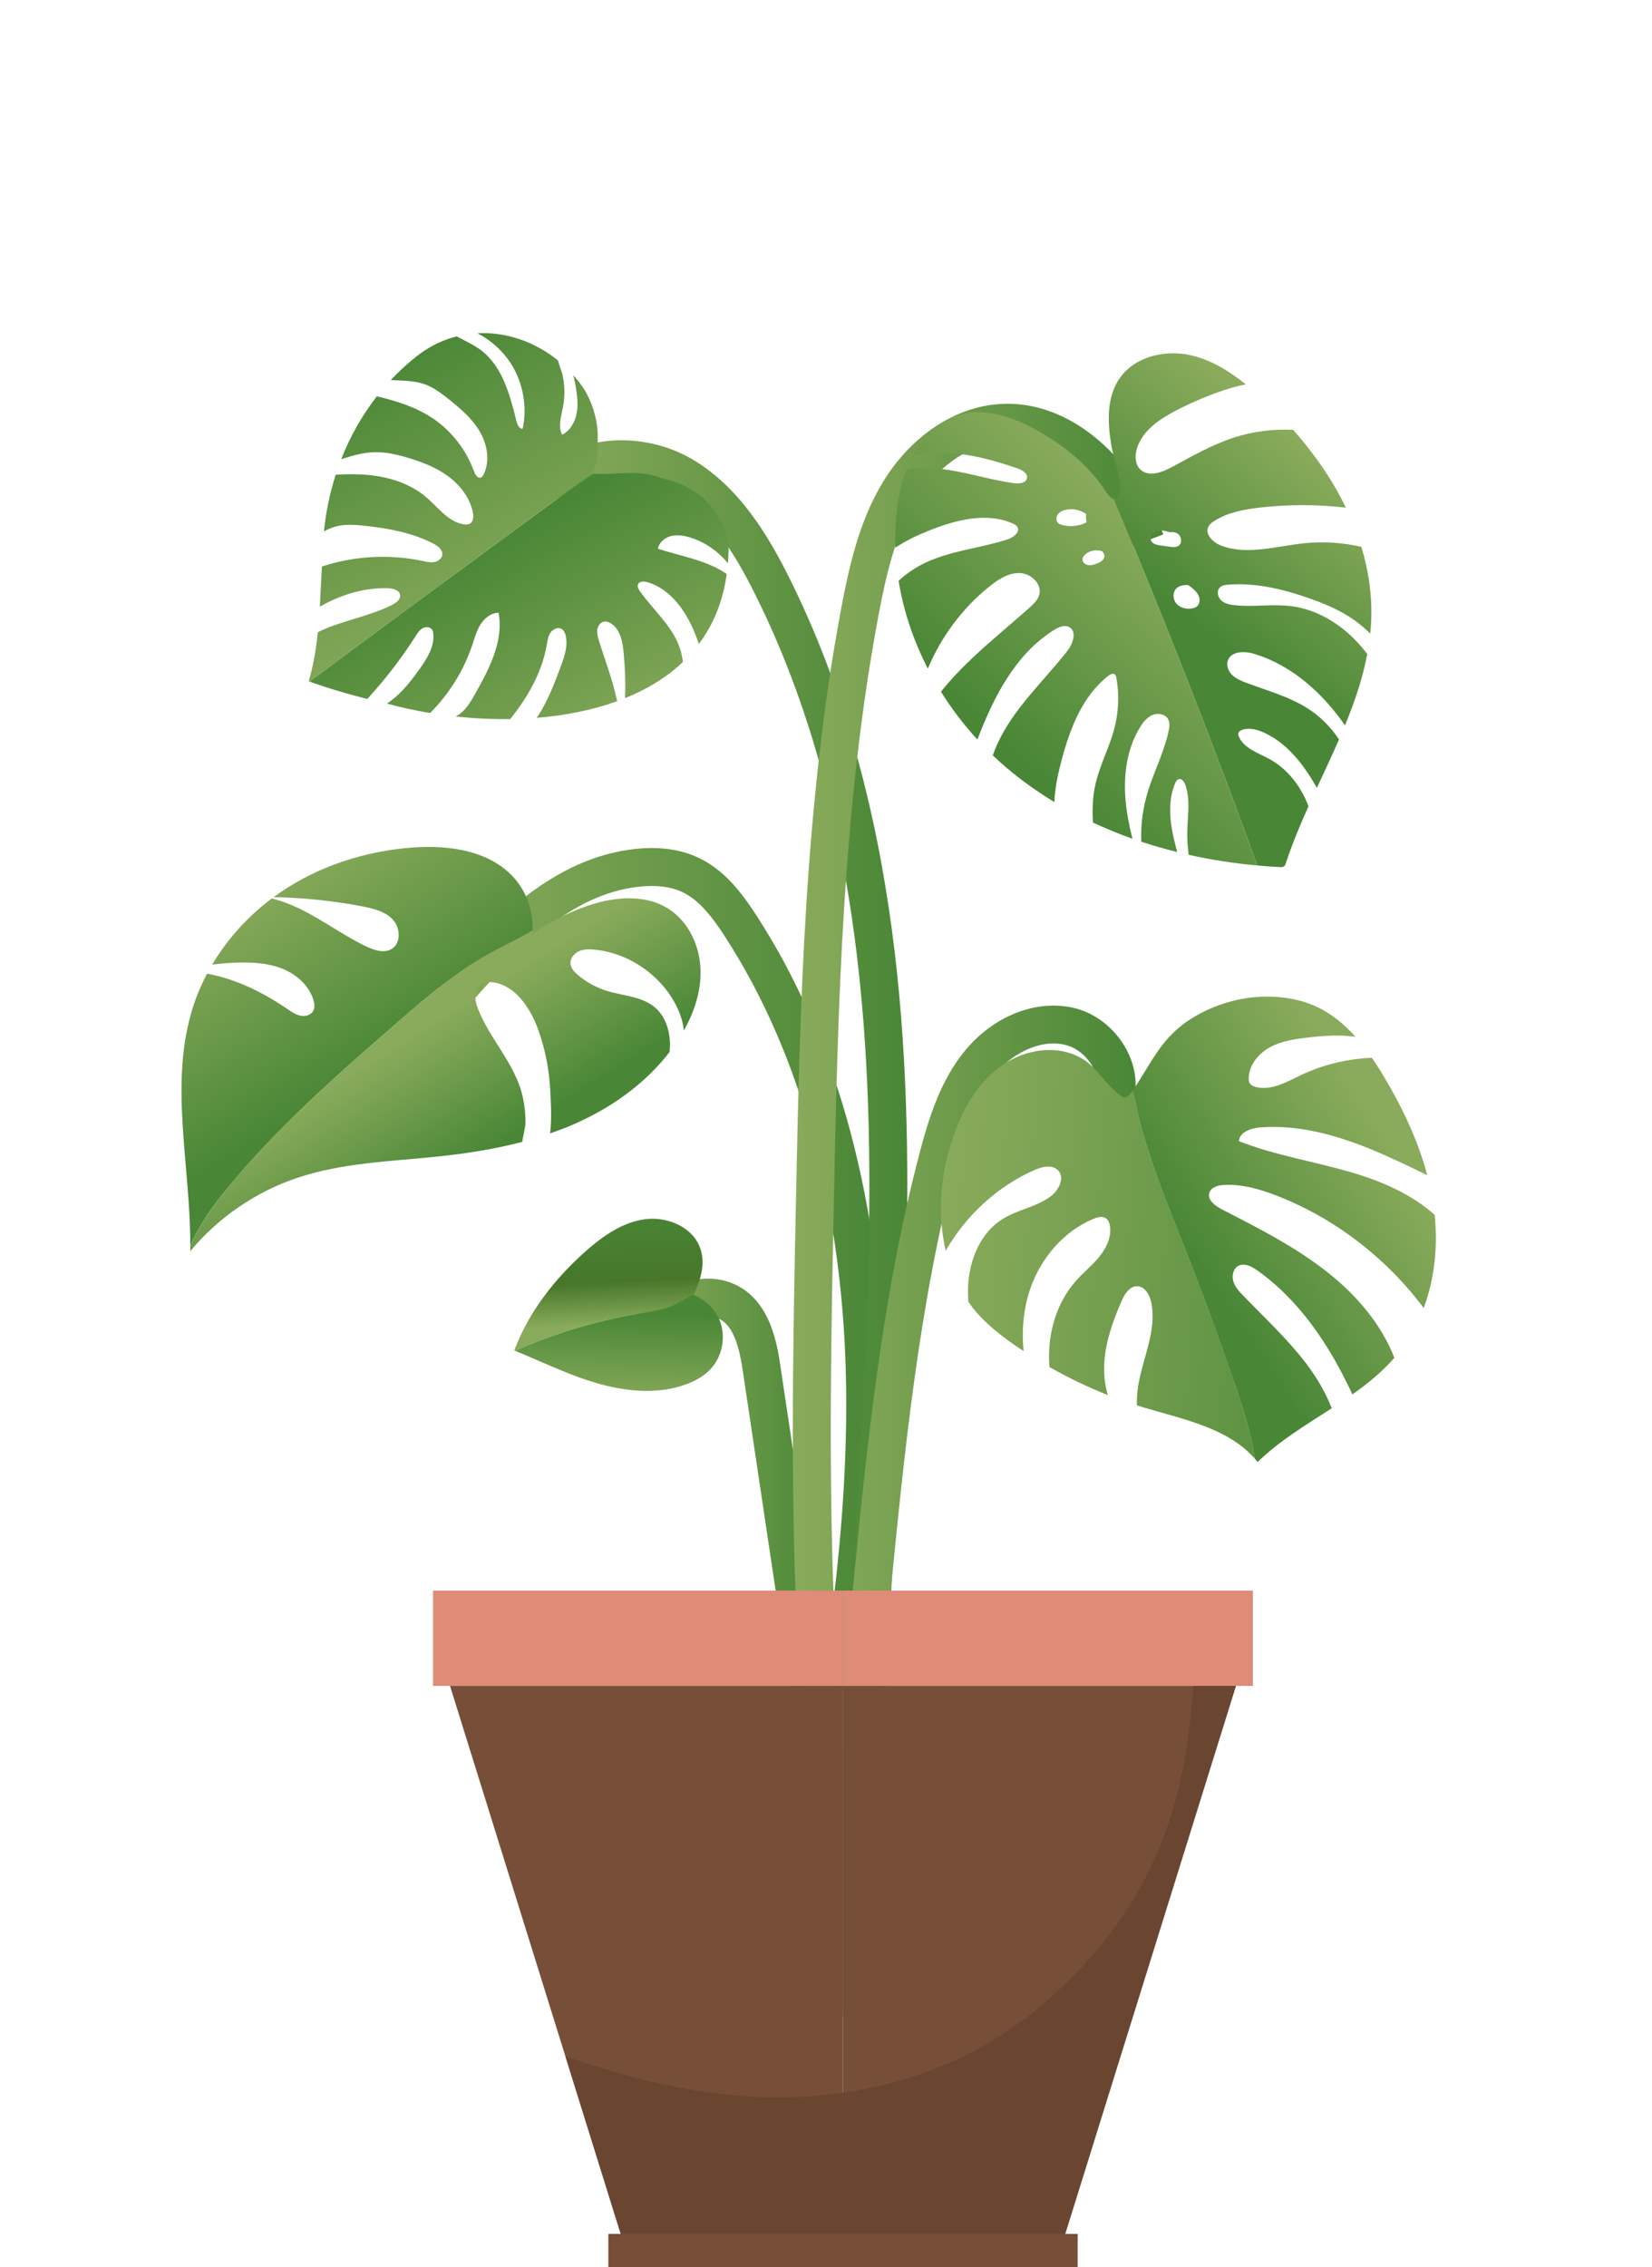 <?xml version="1.0" encoding="UTF-8"?>
<svg id="Layer_3" data-name="Layer 3" xmlns="http://www.w3.org/2000/svg" xmlns:xlink="http://www.w3.org/1999/xlink" viewBox="0 0 776.9 1065.65">
  <defs>
    <style>
      .cls-1 {
        fill: url(#linear-gradient-12);
      }

      .cls-1, .cls-2, .cls-3, .cls-4, .cls-5, .cls-6, .cls-7, .cls-8, .cls-9, .cls-10, .cls-11, .cls-12, .cls-13, .cls-14, .cls-15, .cls-16, .cls-17, .cls-18, .cls-19 {
        stroke-width: 0px;
      }

      .cls-2 {
        fill: url(#linear-gradient);
      }

      .cls-3 {
        fill: #774f38;
      }

      .cls-4 {
        fill: url(#linear-gradient-6);
      }

      .cls-5 {
        fill: url(#linear-gradient-15);
      }

      .cls-6 {
        fill: url(#linear-gradient-11);
      }

      .cls-7 {
        fill: url(#linear-gradient-5);
      }

      .cls-8 {
        fill: url(#linear-gradient-13);
      }

      .cls-9 {
        fill: url(#linear-gradient-16);
      }

      .cls-10 {
        fill: url(#linear-gradient-14);
      }

      .cls-11 {
        fill: url(#linear-gradient-2);
      }

      .cls-12 {
        fill: url(#linear-gradient-7);
      }

      .cls-13 {
        fill: url(#linear-gradient-3);
      }

      .cls-14 {
        fill: url(#linear-gradient-9);
      }

      .cls-15 {
        fill: url(#linear-gradient-8);
      }

      .cls-16 {
        fill: #de8c78;
      }

      .cls-17 {
        fill: #6a4631;
      }

      .cls-18 {
        fill: url(#linear-gradient-10);
      }

      .cls-19 {
        fill: url(#linear-gradient-4);
      }
    </style>
    <linearGradient id="linear-gradient" x1="297.8" y1="697.27" x2="389.24" y2="697.27" gradientUnits="userSpaceOnUse">
      <stop offset="0" stop-color="#89ab5b"/>
      <stop offset="1" stop-color="#498736"/>
    </linearGradient>
    <linearGradient id="linear-gradient-2" x1="10.29" y1="-2306.62" x2="-41.96" y2="-2329.01" gradientTransform="translate(-1791.61 1623.41) rotate(64.03)" gradientUnits="userSpaceOnUse">
      <stop offset="0" stop-color="#89ab5b"/>
      <stop offset=".35" stop-color="#47772a"/>
      <stop offset="1" stop-color="#498736"/>
    </linearGradient>
    <linearGradient id="linear-gradient-3" x1="-29.16" y1="-2348.39" x2="51.95" y2="-2348.39" gradientTransform="translate(-1791.61 1623.41) rotate(64.03)" xlink:href="#linear-gradient"/>
    <linearGradient id="linear-gradient-4" x1="46.02" y1="-2293.28" x2="7.98" y2="-2313.23" gradientTransform="translate(-1791.61 1623.41) rotate(64.03)" xlink:href="#linear-gradient"/>
    <linearGradient id="linear-gradient-5" x1="204.94" y1="641.86" x2="415.79" y2="641.86" xlink:href="#linear-gradient"/>
    <linearGradient id="linear-gradient-6" x1="116.16" y1="620.29" x2="182.32" y2="696.96" gradientTransform="translate(88.47 -211.38) rotate(8.22)" xlink:href="#linear-gradient"/>
    <linearGradient id="linear-gradient-7" x1="201.79" y1="677.63" x2="243.84" y2="727.1" gradientTransform="translate(88.47 -211.38) rotate(8.22)" xlink:href="#linear-gradient"/>
    <linearGradient id="linear-gradient-8" x1="251.62" y1="563.6" x2="426.67" y2="563.6" xlink:href="#linear-gradient"/>
    <linearGradient id="linear-gradient-9" x1="239.42" y1="386.23" x2="166.39" y2="268.83" gradientTransform="translate(20.95 -106.82) rotate(3.97)" xlink:href="#linear-gradient"/>
    <linearGradient id="linear-gradient-10" x1="295.35" y1="450.67" x2="231.49" y2="346.66" gradientTransform="translate(20.95 -106.82) rotate(3.97)" xlink:href="#linear-gradient"/>
    <linearGradient id="linear-gradient-11" x1="379.05" y1="695.79" x2="534.06" y2="695.79" xlink:href="#linear-gradient"/>
    <linearGradient id="linear-gradient-12" x1="445.71" y1="688.76" x2="679.46" y2="688.76" gradientTransform="translate(48.5 -138.36) rotate(4.31)" xlink:href="#linear-gradient"/>
    <linearGradient id="linear-gradient-13" x1="651.81" y1="624.28" x2="567.48" y2="689.42" gradientTransform="translate(48.5 -138.36) rotate(4.31)" xlink:href="#linear-gradient"/>
    <linearGradient id="linear-gradient-14" x1="372.85" y1="583.54" x2="547.05" y2="583.54" xlink:href="#linear-gradient"/>
    <linearGradient id="linear-gradient-15" x1="560.44" y1="171.55" x2="472.02" y2="250.61" gradientTransform="translate(-16.52 132.33) rotate(-4.12)" xlink:href="#linear-gradient"/>
    <linearGradient id="linear-gradient-16" x1="633.36" y1="133.19" x2="567.87" y2="202.43" gradientTransform="translate(-16.52 132.33) rotate(-4.12)" xlink:href="#linear-gradient"/>
  </defs>
  <g>
    <g>
      <path class="cls-2" d="m371.62,793.52l-22.25-148.82c-1.54-10.31-4.05-21.3-10.98-24.66-5.95-2.89-13.75.04-22.78,3.42-4.39,1.65-8.93,3.36-13.64,4.48l-4.17-17.32c3.64-.88,7.48-2.32,11.55-3.84,11.24-4.22,23.98-9,36.82-2.77,16.32,7.92,19.36,28.28,20.83,38.06l22.25,148.82-17.63,2.64Z"/>
      <g>
        <path class="cls-11" d="m325.91,608.53c.13-.06.26-.12.39-.18,3.3-6.94,5.47-14.36,3.07-21.43-3.43-10.11-15.54-15.26-26.12-13.82-10.58,1.43-19.77,7.93-27.77,15-14.52,12.84-26.88,28.62-33.65,46.71.11.05.22.09.33.14,18.42-8.11,37.84-13.98,57.68-17.37,5.17-.88,10.41-1.61,15.32-3.44,3.24-1.2,7.09-3.86,10.73-5.6Z"/>
        <path class="cls-13" d="m326.17,608.62c.05-.09.09-.19.13-.28-.13.06-.26.12-.39.18.09.03.18.06.26.1Z"/>
        <path class="cls-19" d="m334.11,643.58c5.63-5.97,7.39-15.29,4.34-22.9-2.2-5.48-6.81-9.86-12.28-12.05-.08-.04-.17-.06-.26-.1-3.64,1.74-7.49,4.39-10.73,5.6-4.92,1.83-10.16,2.56-15.32,3.44-19.84,3.39-39.26,9.26-57.68,17.37,10.09,4.09,19.98,8.8,30.23,12.52,15.92,5.77,33.7,9.05,49.68,3.44,4.47-1.57,8.78-3.87,12.03-7.32Z"/>
      </g>
    </g>
    <g>
      <path class="cls-7" d="m388.62,885.11l-17.53-3.2c13.53-74.08,27.52-150.69,26.86-226.98-.73-84.21-20.52-158.56-57.24-215.03-5.47-8.41-11.66-16.74-19.82-20.59-5.41-2.55-12.22-3.41-20.24-2.54-32.31,3.5-57.35,29.49-82.26,58.11l-13.45-11.7c26.24-30.15,55.09-59.94,93.78-64.13,11.33-1.23,21.35.16,29.77,4.14,12.18,5.75,20.25,16.37,27.16,26.99,38.57,59.32,59.36,136.99,60.12,224.59.67,77.98-13.47,155.43-27.15,230.34Z"/>
      <g>
        <path class="cls-4" d="m187.35,480.23c13.35-11.58,26.84-23.22,42.31-31.77,6.75-3.73,14.08-7.1,20.79-11.08.35-8.85-2.65-17.83-8.49-24.5-11.33-12.95-30.43-15.75-47.59-14.53-22.56,1.6-44.85,8.79-63.41,21.71-.76.53-1.5,1.08-2.25,1.63,14.05.28,28.07,1.71,41.87,4.39,5.14.99,10.59,2.34,14.15,6.18,3.56,3.84,3.99,10.98-.47,13.74-3.54,2.2-8.15.73-11.92-1.07-12.91-6.13-24.25-15.43-37.63-20.46-2.26-.85-4.56-1.56-6.88-2.15-11.25,8.43-20.9,19.04-28.05,31.1,3.81-.46,7.64-.81,11.47-.94,7.2-.24,14.57.13,21.27,2.75,6.71,2.62,12.71,7.81,14.85,14.68.55,1.76.8,3.77-.12,5.36-1.14,1.96-3.78,2.62-6,2.15-2.22-.47-4.14-1.81-6.02-3.09-11.49-7.81-24.21-14.19-37.86-16.65-2.63,4.98-4.84,10.18-6.57,15.56-11.52,35.86-1.15,74.58-1.32,112.28,4.02-9.55,10.34-18.27,16.96-26.36,23.89-29.2,52.41-54.21,80.91-78.94Z"/>
        <path class="cls-12" d="m329.46,456.45c-.18-11.47-5.48-23.2-15.18-29.32-11.74-7.4-27.14-5.42-40.14-.59-8.41,3.12-16.39,7.36-23.75,12.5.05-.55.04-1.1.06-1.66-6.71,3.98-14.04,7.35-20.79,11.08-15.46,8.55-28.96,20.19-42.31,31.77-28.5,24.73-57.01,49.74-80.91,78.94-6.62,8.09-12.94,16.82-16.96,26.36,0,.86.02,1.72,0,2.58,13.15-15.83,30.77-27.91,50.28-34.46,21.11-7.09,43.73-7.7,65.88-10.01,13.43-1.4,26.87-3.47,39.92-6.88.56-3.25,1.53-6.87,1.54-9.15.02-5.35-.67-10.68-2.29-15.78-4.38-13.71-15.07-24.61-20.19-38.06-1.47-3.86-2.02-9.13,1.5-11.29,1.32-.81,2.95-.95,4.49-.86,11.2.67,18.69,11.83,22.5,22.39,3.28,9.09,5.15,18.68,5.64,28.33.25,4.97.84,13.38-.06,20.41,3.43-1.19,6.84-2.45,10.19-3.88,17.81-7.61,34.27-19.09,46.01-34.4.12-1.33.21-2.65.18-3.99-.12-6.3-2.26-12.83-7.04-16.92-6.17-5.28-15.07-5.44-22.82-7.86-4.98-1.56-9.64-4.14-13.6-7.55-1.51-1.3-3.01-2.87-3.29-4.85-.37-2.56,1.51-5.05,3.86-6.13,2.35-1.08,5.05-1.05,7.63-.78,16.18,1.66,31.19,12.09,38.4,26.67,1.76,3.57,3.03,7.42,3.37,11.37,4.83-8.59,8.03-18.17,7.88-27.98Z"/>
      </g>
    </g>
    <g>
      <path class="cls-15" d="m403.02,920.26c-7-75.68-2.92-152.62,1.01-227.02,1.74-32.81,3.53-66.73,4.35-100.02,2.25-92.07-1.79-210.98-53.42-314.19-8.93-17.86-20.54-37.54-38.9-48.06-15.38-8.82-39.01-9.3-50.37,5.31l-14.06-10.94c17.46-22.44,50.98-22.62,73.3-9.82,22.6,12.96,36.44,36.49,45.98,55.55,53.39,106.73,57.59,228.47,55.29,322.6-.82,33.54-2.62,67.59-4.37,100.53-3.91,73.77-7.94,150.05-1.06,224.44l-17.75,1.64Z"/>
      <g>
        <path class="cls-14" d="m260,236.06c4.79-3.52,9.59-7.04,14.49-10.42,1.46-1.01,2.97-1.96,4.45-2.95-.28-.02-.57-.01-.86-.03,4.13-5.35,2.78-12.96,3.03-18.99-.41-7.1-2.48-14.07-6.07-20.18-1.65-2.56-3.48-4.95-5.46-7.19.48,1.84.8,3.34.91,3.97.75,4.39,1.5,8.88.83,13.28-.66,4.41-2.99,8.81-6.97,10.81-2.03-3.94-.44-8.66.4-13.01.98-5.03.88-10.27-.24-15.27-.39-1.73-1.54-4.25-2.09-6.64-10.84-8.8-24.4-13.49-37.88-12.8,6.48,3.37,12.09,8.43,15.96,14.63,5.56,8.92,7.5,20.03,5.28,30.31-1.69-.06-2.52-2.05-2.93-3.7-3.04-12.27-6.54-25.59-16.61-33.23-3.51-2.66-7.62-4.47-11.52-6.53-6,1.54-11.84,4.22-17.27,8.2-4.96,3.73-9.49,7.88-13.66,12.33.13,0,.26.02.39.02,5.25.29,10.63.19,15.58,1.96,4.2,1.51,7.82,4.27,11.31,7.05,5.5,4.39,10.99,9.07,14.55,15.14,3.57,6.07,4.92,13.87,1.83,20.19-.29.59-.65,1.2-1.26,1.44-1.49.61-2.7-1.31-3.25-2.82-3.63-10.04-10.44-18.93-19.29-24.91-7.91-5.33-17.08-8.23-26.43-10.43-7.02,9-12.62,19-16.76,29.57,5.02-1.63,10.12-3.13,15.38-3.3,5.44-.18,10.82,1.08,16.03,2.63,6.69,2,13.32,4.56,18.93,8.71,5.61,4.16,10.17,10.06,11.57,16.91.39,1.92.32,4.35-1.39,5.33-.86.5-1.92.47-2.89.32-7.28-1.13-12.03-7.94-17.63-12.73-7.46-6.38-17.27-9.49-27.03-10.45-5.17-.51-10.36-.45-15.55-.14-2.8,8.67-4.65,17.62-5.54,26.63,1.89-1.01,3.85-1.86,5.93-2.38,4.31-1.08,8.83-.73,13.25-.25,11.12,1.2,22.37,3.24,32.29,8.39,2.1,1.09,4.42,2.84,4.18,5.2-.18,1.81-1.94,3.14-3.74,3.46-1.79.33-3.63-.11-5.41-.49-15.68-3.34-32.23-2.41-47.46,2.59-.18,3.22-.34,6.45-.49,9.67-.14,3.07-.3,6.13-.48,9.19,9.81-5.56,20.91-9.06,32.14-8.65,2.35.08,5.31.89,5.61,3.22.26,2.04-1.77,3.57-3.59,4.51-11.02,5.67-24.28,7.49-35.1,12.95-.8,7.8-2.06,15.51-4.29,23.03.13.05.27.09.4.14,31.97-23.82,64.1-47.42,96.25-71,6.05-4.44,12.1-8.88,18.15-13.31Z"/>
        <path class="cls-18" d="m315.52,252c2.9-.76,5.99-.26,8.86.6,7.04,2.11,13.33,6.49,17.95,12.2.27-3.42.37-6.96.26-10.66-1.02-4.26-2.87-8.41-5.72-12.37-2.95-4.9-6.8-8.57-11.25-11.32-4.45-2.74-9.49-4.56-14.8-5.75-5.02-2.11-10.4-2.42-15.93-2.31-5.25.11-10.63.59-15.96.3-1.48.99-2.99,1.93-4.45,2.95-4.89,3.38-9.69,6.9-14.49,10.42-6.05,4.44-12.1,8.88-18.15,13.31-32.15,23.58-64.28,47.18-96.25,71,5.72,2.05,11.51,3.91,17.35,5.57,3.25.93,6.53,1.78,9.81,2.59,8.4-9.17,16.03-19.05,22.71-29.53.9-1.41,1.84-2.88,3.3-3.7,1.45-.82,3.58-.71,4.48.7.35.55.47,1.21.54,1.85.61,6.05-2.92,11.67-6.45,16.62-3.89,5.44-8.03,10.81-13.36,14.84-.64.49-1.31.95-1.98,1.4,6.41,1.77,13.22,3.27,20.3,4.44,8.92-8.95,15.79-19.95,19.8-31.94,1.11-3.32,2.03-6.77,3.91-9.73,1.88-2.96,4.97-5.42,8.47-5.48,2.5,13.38-4.44,26.51-11.14,38.35-1.86,3.27-3.78,6.64-6.74,8.96-.72.56-1.48,1.03-2.27,1.47,8.4.9,17.01,1.34,25.62,1.22.85-1.06,1.69-2.12,2.5-3.21,7.06-9.4,12.7-20.12,14.71-31.71.35-2.03.63-4.18,1.84-5.86,1.21-1.68,3.72-2.63,5.39-1.42.89.65,1.34,1.74,1.61,2.81,1.24,4.98-.58,10.14-2.37,14.95-3.06,8.2-6.33,16.68-11.19,23.85,13.19-1.06,26.08-3.57,37.8-7.81-2.01-9.68-5.61-18.94-8.54-28.39-.53-1.71-1.05-3.51-.79-5.28.26-1.78,1.52-3.54,3.3-3.78,1.08-.15,2.16.27,3.08.85,4.6,2.89,5.62,9.04,6.07,14.45.58,6.85.94,13.85.58,20.73,10.31-4.16,19.6-9.75,27.23-17.03-.29-2.27-.75-4.51-1.5-6.69-3.52-10.26-12.37-17.62-18.66-26.46-.71-1-1.42-2.28-.92-3.4.67-1.47,2.77-1.41,4.32-.96,11.71,3.39,19.11,14.95,23.32,26.39.33.89.62,1.79.93,2.69,6.7-8.94,11.31-19.82,13.11-32.91-9.47-6.53-21.37-8.31-32.35-11.86.51-2.95,3.17-5.21,6.07-5.96Z"/>
      </g>
    </g>
    <g>
      <path class="cls-6" d="m396.53,918.88l-17.47-3.51c10.85-54.07,16.34-110.23,21.64-164.53,6.75-69.11,13.73-140.57,31.83-209.09,4.11-15.56,9.46-33.36,21.03-47.57,13.57-16.68,33.89-24.66,51.75-20.33,10.97,2.67,20.81,11.08,25.66,21.96,4.27,9.57,4.11,19.87-.41,28.28l-15.69-8.45c2.58-4.8,1-9.93-.18-12.57-2.61-5.86-7.95-10.53-13.59-11.9-12.76-3.09-26.13,4.93-33.72,14.26-9.33,11.47-13.82,26.48-17.63,40.87-17.73,67.13-24.64,137.86-31.32,206.27-5.35,54.75-10.87,111.36-21.91,166.31Z"/>
      <g>
        <path class="cls-1" d="m556.57,585.06c-7.67-19.51-15.77-38.96-20.84-59.31-1.1-4.42-2.04-8.9-2.82-13.4-3.46,4.99-4.67,4.27-9.83-.69-5.27-5.07-8.43-11-15.15-14.59-12.53-6.7-28.06-3.26-38.84,5.26-10.09,7.98-16.53,19.77-20.78,31.91-5.97,17.03-7.67,36.26-3.56,53.65,9.5-16.52,24.15-30.11,41.58-37.86,3.67-1.63,8.51-2.81,11.27.11,3.26,3.46.38,9.28-3.42,12.14-6.7,5.05-15.58,6.27-22.7,10.71-10.41,6.5-15.63,19.21-16.21,31.47-.12,2.51-.03,5.01.15,7.5,1.25,1.78,2.57,3.51,4.03,5.16,5.01,5.68,11.01,10.41,17.21,14.77,1.55,1.09,3.13,2.12,4.7,3.17-.96-10.04-.04-20.24,3.31-29.73,5.01-14.21,15.66-26.65,29.58-32.43,1.88-.78,4.16-1.4,5.83-.25,1.19.82,1.7,2.31,1.91,3.73.74,5.16-1.72,10.3-5,14.34-3.29,4.04-7.41,7.33-10.89,11.21-9.36,10.47-13.46,25.03-12.67,39.06.03.54.11,1.07.16,1.6,8.81,5.02,17.97,9.43,27.4,13.15-1.53-5.14-2.03-10.65-1.62-16.01.74-9.71,4.11-19.02,7.98-27.97,1.46-3.39,3.83-7.29,7.52-7.17,3.56.11,5.74,3.99,6.5,7.48,2.88,13.25-4.14,26.44-6.19,39.85-.44,2.86-.57,5.75-.54,8.63,1.05.33,2.09.7,3.14,1.01,18.65,5.59,39.58,9.57,52.3,24.04-1.74-11.95-5.57-23.75-9.5-35.23-7.52-21.95-15.54-43.73-24.03-65.33Z"/>
        <path class="cls-8" d="m674.72,571.08c-10.79-9.74-24.89-15.81-39-19.96-17.63-5.2-35.99-8-53.1-14.73.39-4.38,5.81-6.14,10.2-6.47,18.05-1.36,36.01,3.7,52.73,10.64,8.7,3.61,17.17,7.74,25.66,11.82-4.29-16.11-11.56-31.49-20.12-45.87-1.86-3.14-3.84-6.26-5.94-9.3-11.5.48-22.92,3.18-33.32,8.14-6.76,3.22-13.99,7.47-21.24,5.58-1.15-.3-2.34-.82-2.92-1.86-.38-.67-.44-1.47-.43-2.23.09-6.15,4.53-11.59,9.92-14.54,5.39-2.96,11.64-3.88,17.75-4.59,7.45-.87,15.19-1.42,22.55-.36-5.39-6.03-11.59-11.15-18.96-14.44-6.1-2.72-12.76-4.07-19.43-4.39-13.51-.65-27.16,3.03-38.64,10.16-13.8,8.56-18.42,19.89-26.87,32.68-.23.35-.45.68-.67.99.77,4.5,1.71,8.98,2.82,13.4,5.07,20.35,13.16,39.79,20.84,59.31,8.49,21.6,16.5,43.38,24.03,65.33,3.93,11.48,7.76,23.28,9.5,35.23.46.52.93,1.03,1.37,1.58,10.26-9.99,22.75-17.44,34.85-25.26-2.98-7.6-7.26-14.78-12.23-21.28-8.73-11.45-19.4-21.25-29.39-31.63-1.92-1.99-3.88-4.11-4.68-6.76-.8-2.65-.05-5.98,2.39-7.28,2.82-1.5,6.23.27,8.84,2.11,15.57,11.01,27.61,26.44,36.97,43.06,2.81,4.99,5.37,10.09,7.8,15.27,7.21-5.07,13.98-10.58,19.74-17.19-6.15-15.89-17.83-29.43-31.26-40.08-15.24-12.09-32.77-20.9-50.06-29.82-3.09-1.6-6.72-4.36-5.69-7.69.82-2.64,4.08-3.52,6.83-3.67,8.66-.48,17.21,2.04,25.28,5.2,27.22,10.67,51.19,29.25,68.7,52.65,5.14-13.79,6.69-29.06,5.14-43.77Z"/>
      </g>
    </g>
    <g>
      <path class="cls-10" d="m403.25,977.28c-34.68-138.75-31.59-286.39-28.85-416.64,1.79-85.8,3.84-183.05,21.37-275.53,3.51-18.53,8.19-39.85,19.29-58.25,12.62-20.92,32.39-34.66,52.89-36.76,37.16-3.81,67.05,29.01,79.12,61.11l-16.68,6.27c-9.74-25.91-32.86-52.5-60.62-49.65-14.96,1.53-29.7,12.09-39.44,28.24-9.57,15.87-13.82,35.36-17.04,52.37-17.26,91.02-19.28,187.48-21.06,272.58-2.71,129.14-5.77,275.51,28.32,411.95l-17.29,4.32Z"/>
      <g>
        <path class="cls-5" d="m517.26,227.05c-7.85-10.37-18.39-18.53-29.7-24.81-11.01-6.12-23.94-10.71-36.08-7.34-8.9,2.47-16.28,9.07-21.05,16.98-.39.65-.74,1.32-1.1,1.98,1.29-.26,2.58-.48,3.88-.64,15.33-1.89,30.81,1.9,45.4,6.99,2.18.76,4.82,2.31,4.36,4.57-.47,2.34-3.66,2.66-6.03,2.34-11.64-1.58-22.92-5.36-34.58-6.74-5.28-.62-10.79-.68-16.06.14-2.13,5.63-3.44,11.59-4.25,17.57-.87,6.44-1.16,12.9-.95,19.34,4.78-3.23,10.2-5.8,15.49-7.91,12.72-5.09,27.33-9.01,39.82-3.38.74.34,1.51.73,1.96,1.4,1.63,2.39-1.68,5.07-4.43,5.96-13.47,4.38-28.11,5.39-40.67,11.96-3.88,2.03-7.47,4.59-10.68,7.55,2.3,14.3,7.05,28.24,13.75,41.26,6.3-15.06,16.37-28.56,29.14-38.75,4.09-3.26,8.85-6.32,14.08-6.16,5.23.16,10.52,5.03,9.21,10.1-.65,2.52-2.67,4.42-4.61,6.16-11.97,10.67-24.64,20.62-35.52,32.39-2.12,2.3-4.18,4.68-6.13,7.13,5,8,10.76,15.55,17.13,22.5,7.73-20.22,17.9-40.11,35.97-51.48,2.2-1.38,5-2.63,7.26-1.36,3.8,2.13,1.63,7.94-1.06,11.36-11.19,14.18-24.94,26.73-32.58,43.1-.88,1.89-1.65,3.83-2.34,5.8,2.16,2.06,4.37,4.06,6.65,5.98,7.02,5.95,14.5,11.25,22.33,15.98.03-.66.03-1.33.08-1.99.46-6.19,1.84-12.28,3.45-18.28,3.93-14.66,9.8-29.74,21.79-39.06.88-.69,2.15-1.35,3.05-.68.53.4.69,1.1.8,1.75,1.37,7.86,1.02,16.01-1,23.73-2.33,8.87-6.81,17.09-8.85,26.03-1.36,5.96-1.56,12.04-1.19,18.13,6.05,2.82,12.24,5.36,18.56,7.59-1.54-6.16-2.77-12.38-3.28-18.71-.92-11.62.75-23.76,6.85-33.68,1.47-2.4,3.32-4.75,5.93-5.81,2.61-1.06,6.11-.34,7.36,2.18.79,1.61.54,3.52.17,5.28-1.99,9.6-6.55,18.45-9.54,27.79-2.48,7.76-3.68,16.16-3.31,24.35,5.56,1.84,11.2,3.46,16.9,4.87-.59-2.15-1.15-4.31-1.65-6.48-1.95-8.53-2.76-17.75.64-25.82.35-.84.86-1.76,1.74-1.99,1.4-.36,2.51,1.18,3.01,2.54,2.47,6.74,1.2,14.18.99,21.36-.12,3.91.11,7.82.65,11.69,10.62,2.36,21.42,4.02,32.24,5.01-21.01-57.95-43.48-115.36-67.41-172.17-2.19-.26-4.77-5.18-6.61-7.61Zm-17.85,19.69c-.62-.17-1.26-.4-1.74-.83-1.12-1.01-1.07-2.89-.2-4.12.87-1.22,2.35-1.88,3.82-2.19,3.26-.7,6.79.07,9.5,2.01-.14,1.3-.08,2.63.17,3.91-3.51,1.84-7.74,2.29-11.56,1.21Zm19.89,15.3c-.58,1.68-2.42,2.55-4.11,3.09-1.22.4-2.54.72-3.78.42-1.26-.29-2.41-1.38-2.35-2.67.04-.73.44-1.4.96-1.92,2.08-2.1,4.58-2.54,7.48-2.09.06.01.13,0,.19.02,1.12.33,2.04,1.88,1.61,3.14Z"/>
        <path class="cls-9" d="m640.21,257.04c-8.66-1.99-17.63-2.61-26.47-1.73-13.2,1.32-26.89,5.8-39.34,1.21-3.87-1.43-7.98-5.4-6.07-9.06.59-1.14,1.67-1.93,2.76-2.62,6.37-4.02,14.01-5.42,21.5-6.27,13.4-1.52,26.96-1.49,40.35.04-6.38-13.14-14.93-25.45-24.78-36.56-9.43-.47-18.94.73-27.93,3.65-10.25,3.33-19.68,8.75-29.16,13.87-4.65,2.51-10.88,4.8-14.73,1.18-2.58-2.42-2.72-6.54-1.68-9.93,2.58-8.42,10.63-13.83,18.46-17.89,7.08-3.66,14.43-6.8,21.98-9.36,3.5-1.19,7.13-2.23,10.78-2.89-7.73-6.2-16.2-11.49-25.78-13.67-12.22-2.79-26.58.59-33.65,10.94-6.26,9.15-5.6,21.28-3.67,32.19.93,5.28,5.44,17.36,3.34,22.46-.66,1.6-1.43,2.13-2.25,2.04,23.92,56.81,46.4,114.22,67.41,172.17,3.58.33,7.16.59,10.74.77.58.03,1.21.05,1.7-.26.56-.36.81-1.04,1.02-1.68,2.97-9.04,6.68-17.89,10.62-26.67-3.56-9.29-9.7-17.44-18.37-22.18-5.28-2.89-11.79-4.92-14.31-10.38-.25-.54-.45-1.14-.32-1.71.21-.95,1.2-1.48,2.13-1.74,3.46-.99,7.18.09,10.43,1.63,10.86,5.17,18.39,15.15,24.38,25.75,3.52-7.59,7.09-15.14,10.41-22.75-3.8-5.75-8.73-10.74-14.53-14.47-8.89-5.73-19.31-8.47-29.2-12.22-2.32-.88-4.69-1.86-6.48-3.59-1.79-1.73-2.89-4.39-2.1-6.76,1.53-4.61,8.07-4.6,12.7-3.15,17.62,5.52,31.72,18.22,42.43,33.54,4.51-10.95,8.31-22.04,10.47-33.49-1.89-2.48-3.92-4.87-6.12-7.08-7.96-8-18.26-13.96-29.45-15.43-8.87-1.16-17.91.49-26.8-.46-2.28-.25-4.68-.73-6.36-2.3-1.68-1.57-2.22-4.54-.55-6.11,1.02-.97,2.52-1.17,3.92-1.27,12.84-.97,25.67,2.08,37.82,6.33,7.4,2.59,14.7,5.66,21.14,10.14,2.81,1.96,5.37,4.18,7.8,6.54.22-2.17.38-4.35.46-6.55.42-11.7-1.29-23.17-4.64-34.22Zm-94.4-.64c-1.74-.24-3.78-.68-4.5-2.29-1.04-2.32,1.77-4.72,4.31-4.77,1.59-.03,3.12.43,4.67.83,1.25-.2,2.53-.03,3.57.68,1.88,1.28,2.22,4.53.31,5.76-1.16.74-2.65.58-4.01.4-1.45-.2-2.9-.4-4.35-.6Zm17.08,28.65c-.65.54-1.5.8-2.34.94-2.64.45-5.58-.25-7.33-2.28-1.74-2.03-1.85-5.45.13-7.25,1.41-1.28,3.39-1.5,5.34-1.49.65.37,1.27.84,1.84,1.32,1.33,1.11,2.63,2.36,3.27,3.98.63,1.62.42,3.67-.91,4.78Z"/>
      </g>
    </g>
  </g>
  <g>
    <g>
      <g>
        <polygon class="cls-3" points="498.15 1058.96 581.21 792.46 397.11 792.46 396.42 792.46 396.42 1058.96 397.11 1058.96 498.15 1058.96"/>
        <rect class="cls-16" x="396.42" y="747.66" width="192.79" height="44.8"/>
      </g>
      <g>
        <polygon class="cls-3" points="294.69 1058.96 211.64 792.46 395.74 792.46 396.43 792.46 396.43 1058.96 395.74 1058.96 294.69 1058.96"/>
        <rect class="cls-16" x="203.64" y="747.66" width="192.79" height="44.8"/>
      </g>
      <path class="cls-17" d="m395.75,1058.96h102.41l83.05-266.5h-20.12c-3.38,53-17.15,106-74.87,153.05-19.7,16.06-49.81,32.43-89.79,38.18h0c-8.74,1.26-17.94,2.02-27.62,2.14-34.33.45-66.02-7.24-92.89-15.9-3.38-1.09-6.71-2.19-10-3.32l28.78,92.36h101.05Z"/>
    </g>
    <rect class="cls-3" x="286.1" y="1050.04" width="220.7" height="15.6"/>
  </g>
</svg>